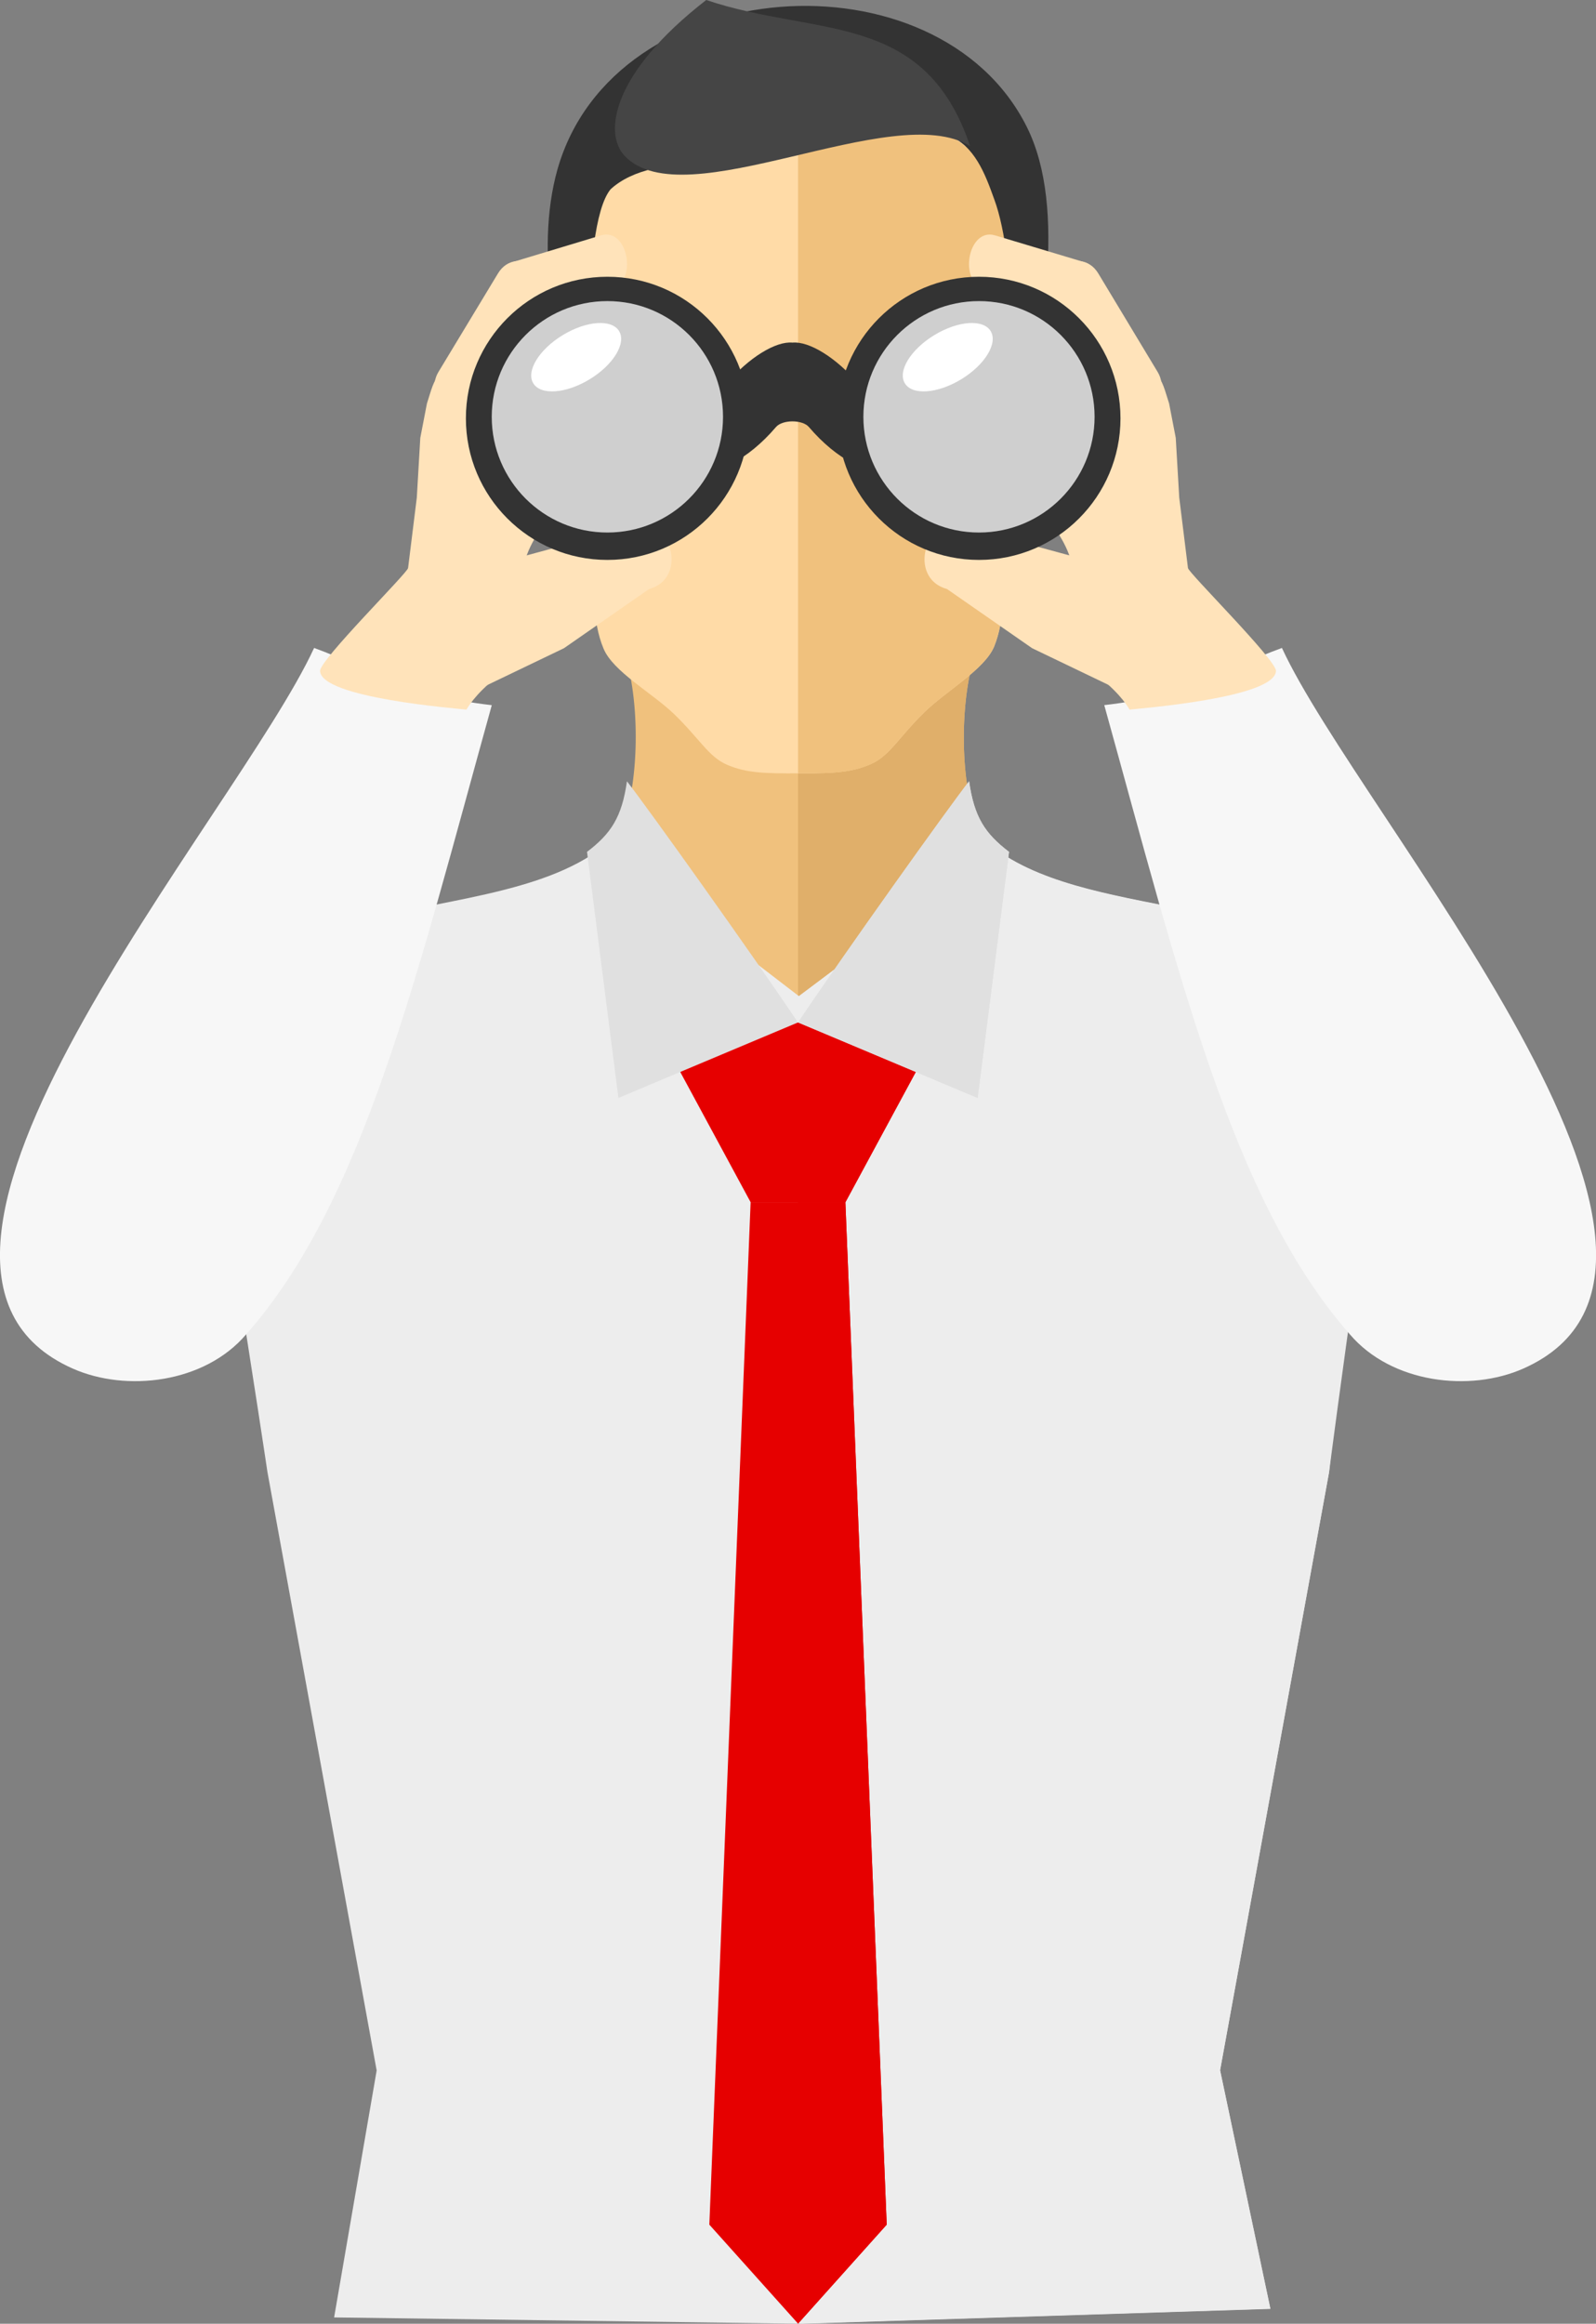 <svg xmlns="http://www.w3.org/2000/svg" viewBox="0 0 366.14 532.75"><rect x="0" y="0" width="366.14" height="532.75" fill="#808080" stroke="none"/><defs><style>.cls-1{isolation:isolate;}.cls-2{fill:#f0c17d;}.cls-10,.cls-11,.cls-12,.cls-13,.cls-14,.cls-2,.cls-3,.cls-4,.cls-5,.cls-6,.cls-7,.cls-8,.cls-9{fill-rule:evenodd;}.cls-3{fill:#e0af6a;}.cls-4{fill:#ffdba7;}.cls-5,.cls-7{fill:#ededed;}.cls-15,.cls-6{fill:#333;}.cls-11,.cls-7,.cls-9{mix-blend-mode:multiply;}.cls-8,.cls-9{fill:#e60000;}.cls-10,.cls-11{fill:#e0e0e0;}.cls-12{fill:#454545;}.cls-13{fill:#f7f7f7;}.cls-14{fill:#ffe3ba;}.cls-16{fill:#cfcfcf;}.cls-17{fill:#fff;}</style></defs><title>Char</title><g class="cls-1"><g id="Layer_1" data-name="Layer 1"><path class="cls-2" d="M1007.6,560.73c2.63,7,13.34,15.47,25.68,20,45.27,16.48,59.54,15.28,73.95,57.45-19.56,20.8-38.4,37.41-65.27,48.34H891.35a200.28,200.28,0,0,1-65.41-43.22c1.16-72.89,81.52-30.53,100.46-82.54,3.56-9.78,3.72-25.11,1.46-35.22l39.15.76,39.15-.76C1003.89,535.62,1003.93,551,1007.6,560.73Z" transform="translate(-783.51 -371.7)"/><path class="cls-3" d="M1007.6,560.73c2.11,5.6,9.32,12.43,18.83,16.57,46.92,20.43,75.57,19.23,80.57,60.85-19.56,20.8-38.17,37.41-65.05,48.34H966.59V526.25h.4l39.15-.76C1003.89,535.62,1003.93,551,1007.6,560.73Z" transform="translate(-783.51 -371.7)"/><path class="cls-4" d="M967.6,549c-.22,0-.44,0-.66,0-8.14.05-12.18-.08-16.6-1.95-4.27-1.82-6.34-6-12.22-11.67-5-4.81-14-9.72-16.16-15-2.66-6.38-2-13.34-3.16-22.62-4.64,2.55-9.6-10.72-10.59-15.08-1.45-6.42-6.08-17.35-7.53-24.68-.83-4.2-.33-7.54,1.09-8.59,3.1-2.3,6.28-1,11,5.59-.27-9.27-.4-17.09.77-23.83,6.4-36.73,96.16-57.32,106.22-.17,1.18,6.74,1.08,14.58.82,23.88,4.63-6.43,7.79-7.75,10.87-5.46,1.41,1.05,1.91,4.39,1.09,8.59-1.44,7.33-6.07,18.26-7.52,24.68-1,4.31-5.84,17.33-10.43,15.16-1,9-.47,15.77-3,22.06-2.18,5.27-11.09,10.24-16.05,15.1-5.85,5.73-7.91,9.93-12.16,11.82S975.13,549,967.6,549Z" transform="translate(-783.51 -371.7)"/><path class="cls-5" d="M1011.78,566.27l.38.28c23.41,16.82,68.58,9,91.15,36.58-6,22.47-14.9,106.09-14.9,106.09l-25,137.12,11.55,54.7-107.38,3.41L860.16,903l9.76-56.62L844.87,709.22s-13.6-91.14-19.58-113.61c10.7-5.79,25-8.33,37.65-11.88,21.17-5.93,44.66-6.8,59.11-18l44.78,34.38Z" transform="translate(-783.51 -371.7)"/><path class="cls-2" d="M967.6,549c-.22,0-.44,0-.66,0h-.35V395.8c24.06-2.12,48.19,7.19,53.13,35.24,1.18,6.74,1.08,14.58.82,23.88,4.63-6.43,7.79-7.75,10.87-5.46,1.41,1.05,1.91,4.39,1.09,8.59-1.44,7.33-6.07,18.26-7.52,24.68-1,4.31-5.84,17.33-10.43,15.16-1,9-.47,15.77-3,22.06-2.18,5.27-11.09,10.24-16.05,15.1-5.85,5.73-7.91,9.93-12.16,11.82S975.13,549,967.6,549Z" transform="translate(-783.51 -371.7)"/><path class="cls-6" d="M923.6,415.08c-7.26,8.7-5,56.75-4.49,68.53-8.26-30-13-54.22-7.73-73,12.89-45.68,87.3-50.57,107.68-9.84,9.4,18.79,3.6,49.08-2.41,76.56-.19-13.59.06-46.07-5-59.8-4.45-12.46-9.17-24.24-45.08-10.5C956.82,410.8,933.82,405.69,923.6,415.08Z" transform="translate(-783.51 -371.7)"/><path class="cls-7" d="M1088.41,709.25l-25,137.08L1074.93,901l-107.38,3.39h-.95V600.2l45.18-33.86.38.28c15.82,11.37,41.6,11.48,63.61,18.86C1086.32,589,1098,592.3,1106,597,1100,619.49,1088.41,709.25,1088.41,709.25Z" transform="translate(-783.51 -371.7)"/><polygon class="cls-8" points="205.33 239.16 183.08 234.41 183.07 234.41 160.81 239.16 156.06 245.77 172.21 275.64 183.07 275.64 183.08 275.64 193.94 275.64 210.09 245.77 205.33 239.16"/><polygon class="cls-9" points="210.09 245.76 193.94 275.64 183.08 275.64 183.08 234.42 205.34 239.15 210.09 245.76"/><path class="cls-10" d="M1005.83,550.82c1.17,8.24,3.67,12,9.16,16.18l-7.2,56.42L966.6,606.11C977.18,590.36,1001,557,1005.83,550.82Z" transform="translate(-783.51 -371.7)"/><path class="cls-11" d="M1005.83,550.82c1.17,8.24,3.67,12,9.16,16.18l-7.2,56.42L966.6,606.11C977.18,590.36,1001,557,1005.83,550.82Z" transform="translate(-783.51 -371.7)"/><path class="cls-10" d="M927.34,550.82c-1.17,8.24-3.67,12-9.16,16.18l7.2,56.42,41.19-17.31C956,590.36,932.17,557,927.34,550.82Z" transform="translate(-783.51 -371.7)"/><path class="cls-12" d="M945.53,371.7c25.12,8.51,50.06,2.26,60.53,33.5-17.73-10.93-65.48,16.74-79.25,2.24C922,402.36,923.66,388.66,945.53,371.7Z" transform="translate(-783.51 -371.7)"/><path class="cls-13" d="M855.57,520.25c-17.8,38.61-109,141.46-55.38,165.21,12.31,5.46,30.27,3.37,39.81-7.86C867,647,879.09,595.4,896.33,533.37,875.78,531,869.49,525.32,855.57,520.25Z" transform="translate(-783.51 -371.7)"/><path class="cls-14" d="M887.75,465.87,900,455.4l8.62-14.28c4.14-6.87-6.74-13.58-10.87-6.73L884.08,457c-1.72,2.86-1,6.9,2,8.33h0Z" transform="translate(-783.51 -371.7)"/><path class="cls-14" d="M898.08,440.68,910.83,442l12.89-3.87c6.2-1.86,3.85-14.32-2.32-12.47L901,431.82c-2.58.78-4.44,4.14-3.55,7.28h0Z" transform="translate(-783.51 -371.7)"/><path class="cls-14" d="M892.37,530.16l20.52-9.85,19.53-13.57c9-2.43,5.23-16.75-3.7-14.33l-29.47,8c-3.73,1-6.35,5-5,8.59h0Z" transform="translate(-783.51 -371.7)"/><path class="cls-14" d="M881.45,464.22l-1.52,7.87-.8,13.69-2,16.14c0,1-20.25,21.06-20.19,23.59.14,6.22,31.49,8.62,33.58,8.88,0,0,1.86-3.51,7-7.46,1.82-1.4,5.07-3.8,5.24-7.07.48-9.1-1.58-16.6,3.74-25.24,4.32-7,6.37-39.47-.86-39.23-3.89.13-7.79,0-11.68,0C883.15,455.48,883.45,458.09,881.45,464.22Z" transform="translate(-783.51 -371.7)"/><path class="cls-13" d="M1077.6,520.25c17.8,38.61,109,141.46,55.38,165.21-12.31,5.46-30.27,3.37-39.81-7.86-26.95-30.63-39.09-82.21-56.33-144.24C1057.39,531,1063.68,525.32,1077.6,520.25Z" transform="translate(-783.51 -371.7)"/><path class="cls-14" d="M1045.42,465.87l-12.2-10.47-8.62-14.28c-4.14-6.87,6.74-13.58,10.87-6.73L1049.1,457c1.72,2.86,1,6.9-2,8.33h0Z" transform="translate(-783.51 -371.7)"/><path class="cls-14" d="M1035.1,440.68,1022.34,442l-12.89-3.87c-6.2-1.86-3.85-14.32,2.32-12.47l20.38,6.11c2.58.78,4.44,4.14,3.55,7.28h0Z" transform="translate(-783.51 -371.7)"/><path class="cls-14" d="M1040.81,530.16l-20.52-9.85-19.53-13.57c-9-2.43-5.23-16.75,3.7-14.33l29.47,8c3.73,1,6.35,5,5,8.59h0Z" transform="translate(-783.51 -371.7)"/><path class="cls-14" d="M1051.72,464.22l1.52,7.87.8,13.69,2,16.14c0,1,20.25,21.06,20.19,23.59-.14,6.22-31.49,8.62-33.58,8.88,0,0-1.86-3.51-7-7.46-1.82-1.4-5.07-3.8-5.24-7.07-.48-9.1,1.58-16.6-3.74-25.24-4.32-7-6.37-39.47.86-39.23,3.89.13,7.79,0,11.68,0C1050,455.48,1049.72,458.09,1051.72,464.22Z" transform="translate(-783.51 -371.7)"/><polygon class="cls-8" points="183.08 532.72 203.42 510.03 193.94 275.64 183.07 275.64 172.2 275.64 162.73 510.03 183.08 532.72"/><polygon class="cls-9" points="193.94 275.64 203.42 510.03 183.06 532.75 183.07 275.64 193.94 275.64"/><path class="cls-15" d="M980.58,459.82c-5.28-6.19-11.47-9.93-15.27-9.57-3.8-.37-10,3.37-15.27,9.57-6.42,7.53-9.05,15.82-5.88,18.53s10.94-1.21,17.36-8.74c1.48-1.74,6.09-1.74,7.57,0,6.42,7.53,14.2,11.44,17.37,8.74S987,467.35,980.58,459.82Z" transform="translate(-783.51 -371.7)"/><circle class="cls-15" cx="139.34" cy="95.91" r="32.46"/><circle class="cls-16" cx="139.34" cy="95.56" r="26.53"/><ellipse class="cls-17" cx="915.7" cy="453.64" rx="11.52" ry="5.93" transform="translate(-885.92 170) rotate(-31.3)"/><circle class="cls-15" cx="224.59" cy="95.91" r="32.46"/><ellipse class="cls-16" cx="224.59" cy="95.56" rx="26.52" ry="26.53"/><ellipse class="cls-17" cx="1000.95" cy="453.64" rx="11.52" ry="5.93" transform="translate(-873.52 214.29) rotate(-31.3)"/></g></g></svg>